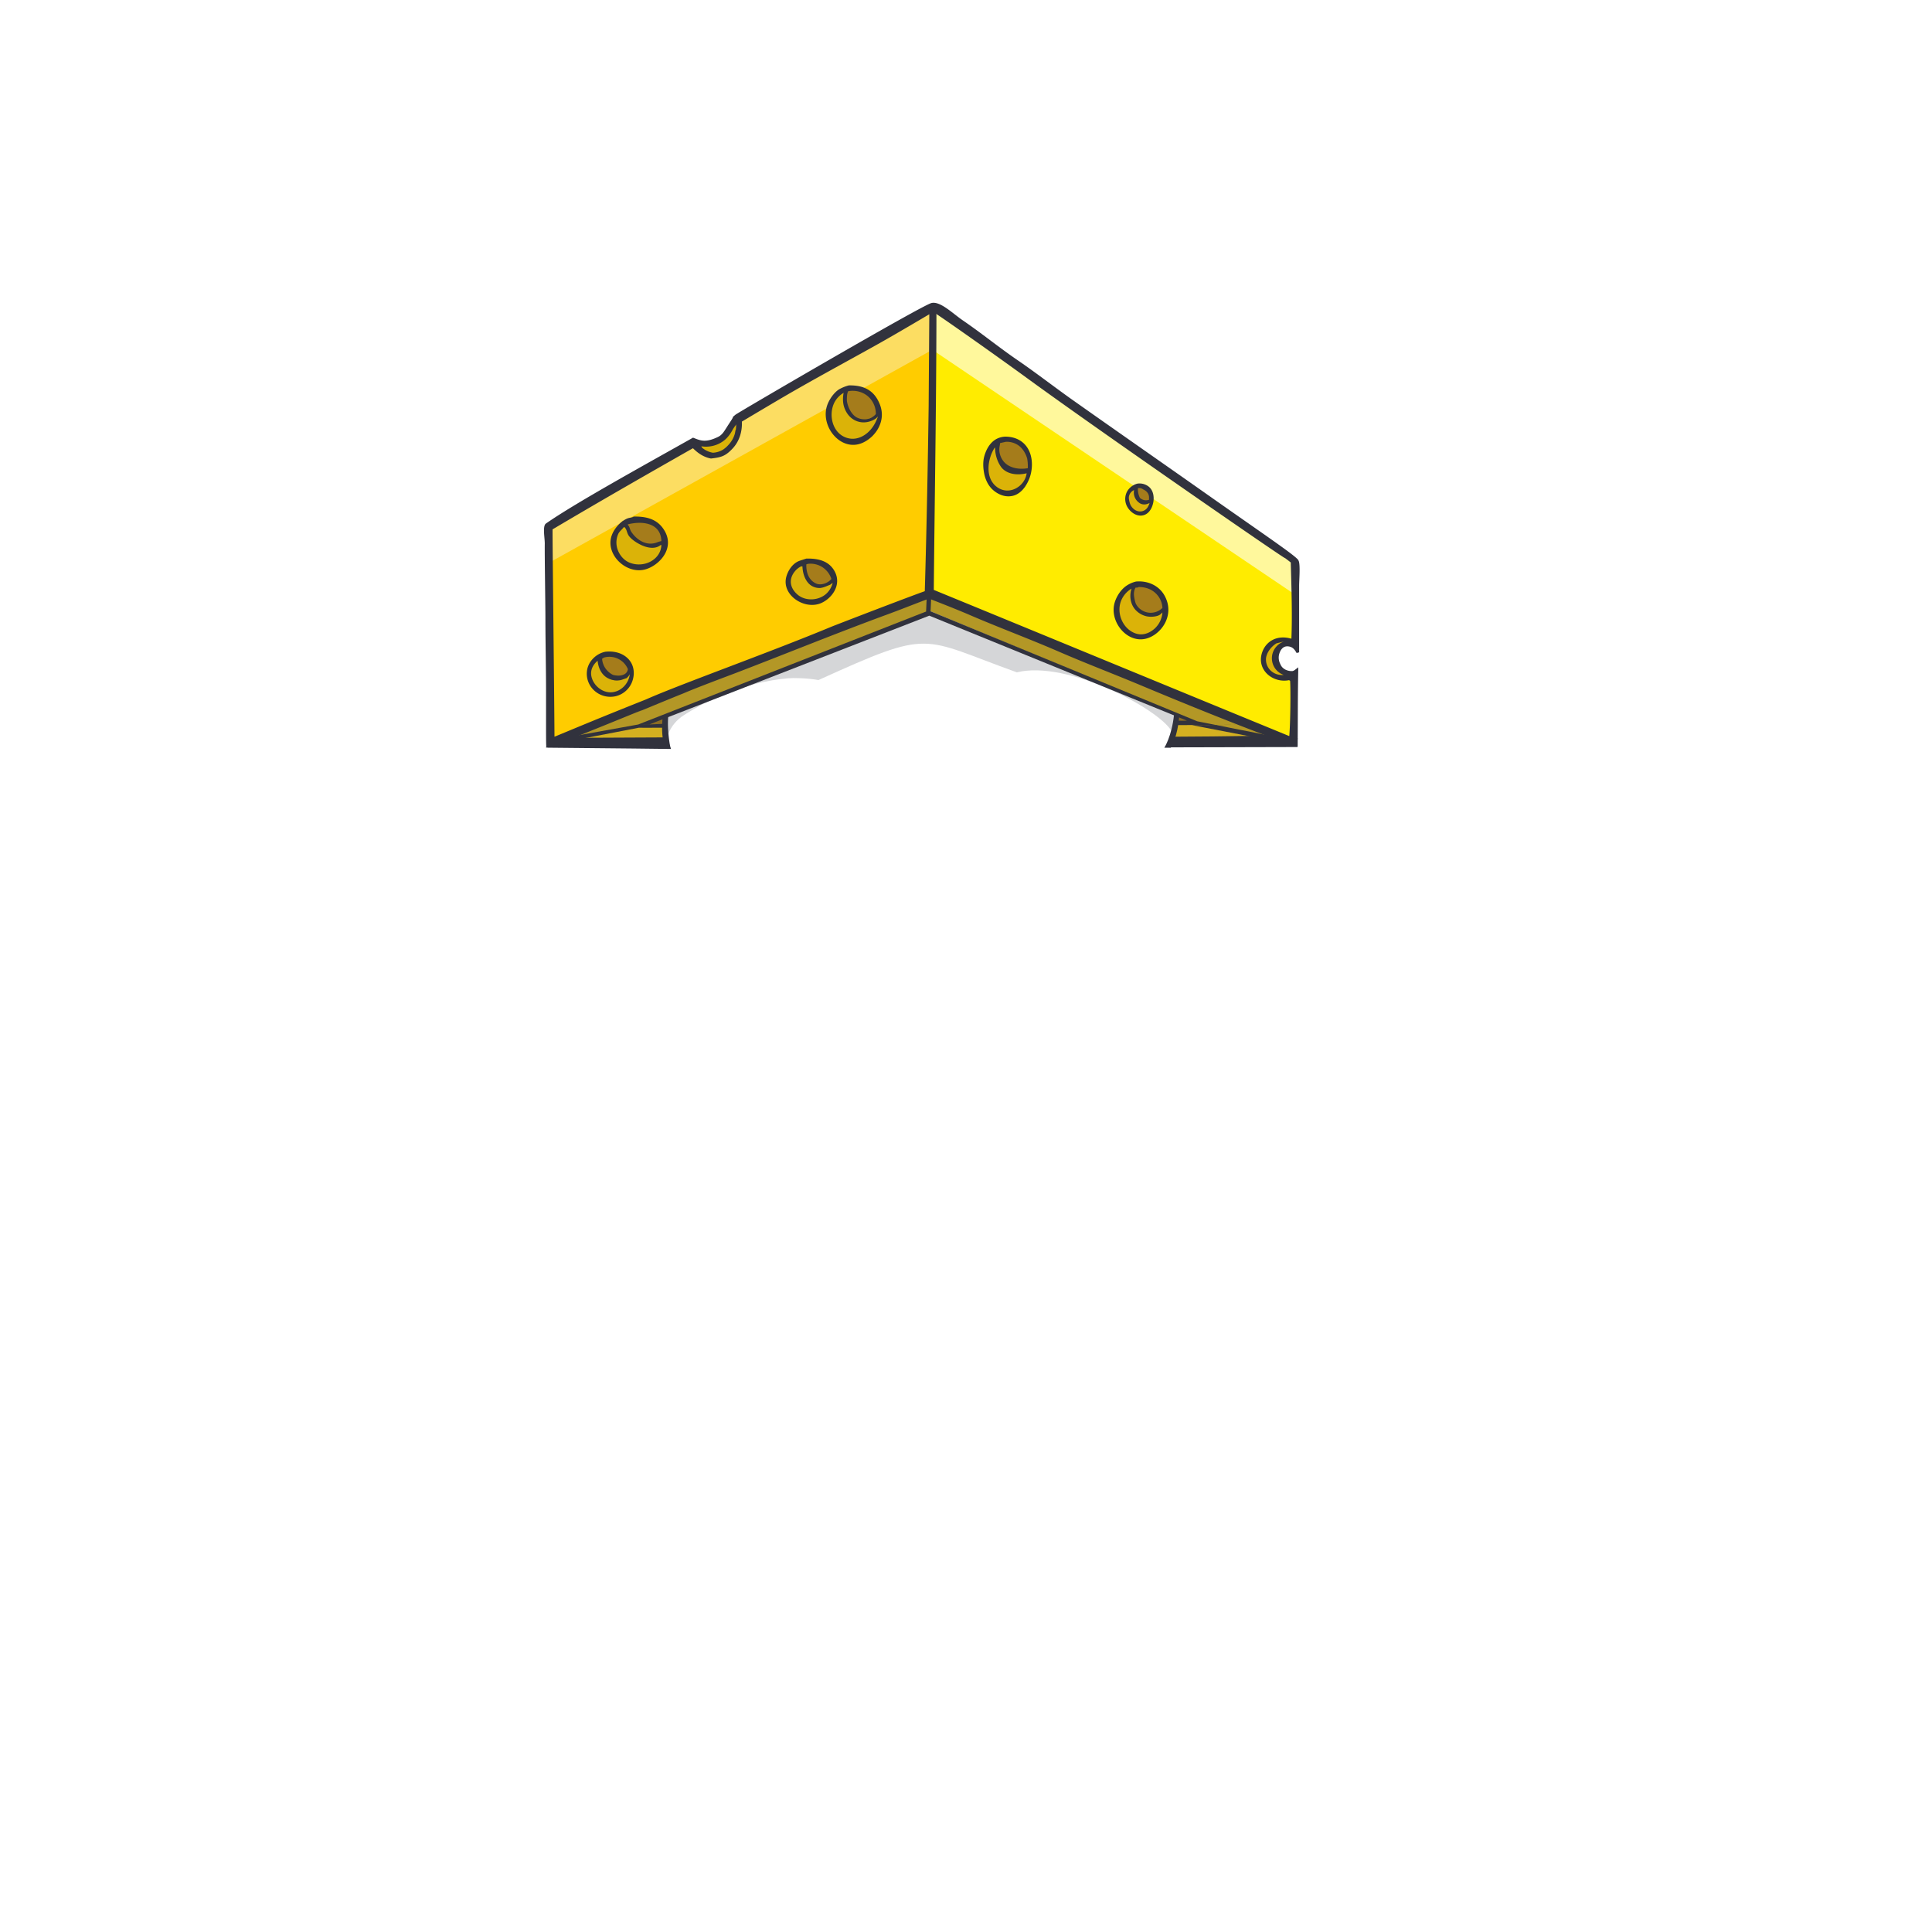 <svg id="chesehat" xmlns="http://www.w3.org/2000/svg" width="3000" height="3000" viewBox="0 0 3000 3000">
  <defs>
    <style>
      .cls-1 {
        fill: #fc0;
      }

      .cls-1, .cls-2, .cls-3, .cls-4, .cls-5, .cls-6, .cls-7, .cls-8, .cls-9 {
        fill-rule: evenodd;
      }

      .cls-2 {
        fill: #fcdd62;
      }

      .cls-3 {
        fill: #ffec00;
      }

      .cls-4 {
        fill: #fff89c;
      }

      .cls-5 {
        fill: #a57c1b;
      }

      .cls-6 {
        fill: #d4b020;
      }

      .cls-7, .cls-8 {
        fill: #31323d;
      }

      .cls-7 {
        opacity: 0.2;
      }

      .cls-9 {
        fill: #dbb308;
      }
    </style>
  </defs>
  <g id="asset_" data-name="asset ">
    <path id="left" class="cls-1" d="M963.025,760.366s-22.746,12.377-93.708,54.548c-16.412,10.472-20.03,4.7-18.972,33.189,0.6,98,.116,170.347-0.056,208.607,0.317,35.27-.258,67.12-0.258,67.12v16.03s-1.441,15.27,23.52,15.13q1.66-.015,3.479-0.12c28.57-1.63,37-25.03,37-25.03L1443,921.574,1446,477,1135.02,659.235s-1.79,41.539-52,30.039Z"/>
    <path class="cls-2" d="M1449,477l-1,66L854,873l-2-56,225-125,10-3s36.92,3.151,55-37c1.29-2.856,11-7,11-7Z"/>
    <path id="right" class="cls-3" d="M1446.01,475c22.4,2.109,117.67,78.855,140.31,95.3l422.95,296.935q1.005,66.7,2.01,133.415c-15.48-3.263-20.53,3.65-27.07,12.04-1.5,22.75,5.52,35.43,27.07,32.1,1.82,54.91,16.33,131.41-47.11,96.31-10.61,6.92-39.73-3.58-49.17-10.1,5.34,0,22.78-5.95,28.12-5.95Q1692.59,1023.23,1442,921.405,1444.01,698.225,1446.01,475Zm478.07,649.04h0Z"/>
    <path class="cls-4" d="M1448,482l4,64,560,378V870Z"/>
    <path id="shade" class="cls-5" d="M1047.81,1076.07s-20.66,41.89-8.01,84.93l-189.236-1.04s-6.442-4.54,7.009-11.39Zm773.97,68.36s10.37-50.48-4.01-70.43L2002,1148.57s0.95,11.72-13.02,9.32S1821.78,1144.43,1821.78,1144.43Z"/>
    <path class="cls-6" d="M1863,1122l119,20-2,14-164-5s5.13-17.14,8-28C1838.05,1122.98,1823.24,1123.67,1863,1122Zm-992,30,8-8,49-16s36.754-2.66,105-1c-0.07,16.82-.26,19.08,1,28C1003.57,1150,871,1152,871,1152Z"/>
    <path class="cls-6" d="M1979,1146L1442,924v24l476,198,63,2Z"/>
    <path class="cls-6" d="M942,1149l500-200V929l-316,116-247,98"/>
    <path id="shadow_copy" data-name="shadow copy" class="cls-7" d="M853.97,1149.96L1446.47,922l552.47,225.95s-82.57-14.39-90.94-15.95c-17.61-3.28-34.69-7.59-50-9-21.45.44-29.79-3.13-35,0,0.72,3.82.07,12-4,12-19.43-33.75-161.18-110.43-240-91-151.14-54.185-130.42-68.569-308.07,11.99-17.75-3.2-38.52-3.53-47.77-2.71-65.78,5.81-123.36,33.15-160.6,56.78-12.39,7.86-20.01,17.71-24.56,28.94-2.35,5.79-3.09-3.78-2-12,0,0-33.43.32-46,2s-119,21-119,21S848.991,1156.06,853.97,1149.96Z"/>
    <path class="cls-8" d="M1816,1126"/>
    <path id="holes_shade" data-name="holes shade" class="cls-5" d="M1320,601c19.05,4.949,40.16,8.435,41.35,26.276,1.18,1.694,5.68,16.418,5.02,19.165-1.59,6.549-12.36,25.684-17.05,29.253-4.3,3.282-9.34,4.3-13.03,8.07-29.85,2.208-34.83-17.663-51.13-31.271-0.25-20.339,6.41-37.013,18.05-45.392C1308.02,603.633,1315.73,604.949,1320,601Zm-180.21,53.511a12.594,12.594,0,0,1,4.01,1.009c-1.97,11.031-.73,22.355-3.01,32.279-12.99,9.094-25.35,21.674-48.12,12.1-5.21-2.191-9.03-1.649-11.03-7.061-1.55-2.368-.58-4.318,0-7.061h3.01c5.67,3.778,17.38-.257,21.05-2.017C1120.36,676.747,1135.61,671.764,1139.79,654.511ZM1567,680a96.755,96.755,0,0,0,11,3c10.89,2.77,27.04,33.073,20.76,52.223-3.41,10.391-10.68,15-18.85,21.168-4.27,3.222-1.94,8.11-9.02,9.079-6.17-4.172-17.2-2.831-23.06-7.061-4.74-3.416-23.19-25.44-18.05-37.323q2.01-1.512,4.01-3.026V707.973a71.842,71.842,0,0,1,10.03-20.174C1550.84,678.328,1557.66,685.644,1567,680Zm196,74c16.7,0.959,15.76,6.109,24,15,0.47,14.8-2.62,27.808-17.61,27.74-3.37-.015-5.26-1.389-7.39-2.74-8.97-5.686-15.11-22.988-7.65-34.583C1756.59,755.947,1760.42,757.189,1763,754ZM983.393,804.81c23.3-.523,35.447,3.489,44.117,17.148,8.35,13.171,7.1,35.207-4.02,43.375-5.36,3.941-20.1,12.192-26.062,14.122-8.925,2.887-17.467-2.906-22.056-5.044C954.682,864.773,953.485,852.586,955,826c5.982-3.768,7.272-10.6,12.749-15.035C972.7,808.172,978.046,806.491,983.393,804.81ZM1261.1,870.376c22.41-.379,24.76,10.179,35.09,21.183,0.39,9.065.47,18.284-4.01,25.218-4.52,6.987-25.03,22.368-40.1,18.157-12.71-3.549-19.25-11.79-27.07-20.174-1.65-20.851,0-36.363,17.04-41.358C1248.4,871.54,1256.07,873.488,1261.1,870.376Zm497.26,36.314c31.05-.784,46.23,7.378,52.14,31.27,5.5,22.25-15.14,44-29.08,48.419-3.76,1.19-20.24,2.476-21.05,2.017-10.62-3.908-31.51-26.208-26.07-48.418C1737.85,925.5,1747.98,915.425,1758.36,906.69Zm232.6,88.767c7.34-.11,10.85,1.608,16.04,3.026v1.009c-9.28-.121-11.46,3.138-18.05,5.048-3.08,5.88-9.83,17.61-4.01,26.22a30.572,30.572,0,0,0,12.03,16.14c3.6,2.25,8.68.51,11.03,4.04h-2.01c-2.4,3.19-7.27,1.06-12.99,1.06-4.43-3.01-8.16-1.02-13.07-3.08-18.45-7.74-20.84-26.4-7.41-42.61C1977.18,1000.69,1978.13,997.062,1990.96,995.457ZM948,1013c19.886,4.07,30.073,22.37,31.383,45-6.357,8.11-12.241,17.81-23.059,21.18-16.38,5.1-37.183-14.81-40.1-24.21-3.677-11.84,4.3-27.12,9.778-30.97C932.168,1019.27,941.48,1017.58,948,1013Z"/>
    <path class="cls-9" d="M1310.1,604c2.88,1.128,1.85.175,3.01,3.021,2.15,4.219-2.27,16.5,0,24.171,2.72,9.186,9.02,13.345,15.04,19.136,6.27,0.467,13.58,2.16,20.06,0,5.61-1.874,12.42-5.036,19.05-4.029v5.036c-6.18,7.219-6.88,19.13-13.04,26.185-2.44,2.792-7.11,2.588-11.03,4.028-22.6,8.309-26.17,2.079-46.12-5.035-5.41-11.361-14.36-34.924-8.02-50.356C1293.16,616.144,1302.39,610.556,1310.1,604Zm-172.46,57.406h6.01a2.846,2.846,0,0,0,1,1.007c-0.68,2.469-2.42,3.981-3,6.043-1.61,5.655,1.69,13.911-1.01,18.128-3.21,10.255-15.18,18.469-26.07,21.149-11.82,2.913-34.63-5.61-35.09-14.1,10.19-9.033,13.85-.465,25.07-4.029C1120.31,684.6,1129.69,674.523,1137.64,661.406Zm413.11,19.135c2.1,4.646-3.45,18.243-1,27.192,4.05,14.794,16.55,26.09,33.09,28.2a51.047,51.047,0,0,1,16.04-8.057v8.057c-3.18,4.634-5.61,14.9-7.02,20.142-5.93,3.12-12.21,8-19.05,10.071-18.17,5.492-29.92-8.364-37.1-15.107,2.01-6.632-1.61-12.347-3.01-18.128q0.51-16.111,1.01-32.228C1536.46,691.216,1544.51,686.58,1550.75,680.541Zm208.57,74.527a12.729,12.729,0,0,1,4.01,1.007c2.95,7.533.25,20.1,8.02,23.164a34.968,34.968,0,0,0,10.65,1.116c3.77-.186,1.48.019,5-1.355-10.77-1.193,6.97-9.625-5,13-2.68,3.055-5.31,4.687-11,6-10.71-4.329-20.76-8.518-20.71-25.811C1753.91,767.008,1756.27,760.158,1759.32,755.068ZM967.175,808.445c2.935,0.954,3.521,1.777,5.014,4.029,3.528,4.99,1.646,14.919,5.013,20.142,9.426,14.622,42.2,21.352,56.148,6.043,1.76,0.635.98,0.194,2.01,1.007,0.8,1.188.77,1.693,1,4.028-1.1,1.769-.19,4.275-1,7.05-1.39,4.756-4.37,9.612-7.02,14.1-5.35,9.06-19.12,7.806-26.34,15.156C955.206,881.1,935.3,838.5,967.175,808.445ZM1249.94,869.88c3.25,0.833,1.53-.494,3.01,2.014-14.63,15.632,3.83,39.546,22.06,39.277,2.66-2.057,13.07-7.018,16.04-8.056,2.13,1.962,2.54,3.111,4.95,4.885-2.99,3.6-3.62,9.244-6,14s-17.33,11.29-28,14c-5.68,1.442-9.51-4.919-14-3-19.65-7.45-20.4-15.488-22-43,4.79-4.815,7.86-6.882,12.91-11.056,1.69-1.4,2.32-4.781,4.01-6.043C1245.12,871.252,1248.04,871.646,1249.94,869.88Zm504.36,39.277h3.01c5.57,11.231-3.23,9.337,0,21.15,1.97,7.191,7.11,18.728,14.04,21.149,10.67,10.021,23.99-.9,34.09-2.014,3.04,3.1,4.73,2.706,5.02,9.064-3.24,4.378-5.3,12.1-8.46,16.494-3.74,5.2-22.29,13.631-30.68,15.932-3.41-.551-8.06-0.174-12-2.212-8.5-4.4-14.52-10.835-21.06-17.121-0.49-14.885-7.56-35.139.74-47.6C1742.67,918.486,1749.54,913.646,1754.3,909.157ZM2012,1047.13c-0.08,3.35-4.97,4.35-7,5.87-9.79-1.91-5.19-2.97-2.49-1.08-26.82-.97-28.65-3.47-37.44-18.45-7.22-12.3,6.83-34.38,15.85-38.708,7.61-3.424,20.65,2.269,10.02,8.058-4.12,2.24-7.09,8.12-8.94,11.18-4.58,7.55-1.63,19.04,3.99,22.5C1995.78,1042.02,1997.97,1048.19,2012,1047.13Zm-1079.92-29.2c3.631,4.81-2.332,9.83,0,18.12,3.781,13.46,19.312,26.49,36.1,17.13,5.336-2.98,5.984-9.74,12.032-12.09v7.05c3.042,4.62-.382,11.9-2,15.11-2.381,2.64-11.968,6.63-8.205,6.75,4.66,0.15-22.614,8.97-31.9,6.34-17.345-4.92-28.978-20.03-22.059-40.29,1.133-3.31.176-5.64,2-8.05C921.308,1023.69,928.548,1022.15,932.08,1017.93Z"/>
    <path class="cls-8" d="M1443,488c6.04-3.646-47.03,28-81,47-49.81,27.862-103.43,56.551-155,87q-27.615,16.306-55,32.646c0.68,15.093-3.73,30.213-14,41.354-11.55,12.526-18.4,14.2-34,16-13.98-2.525-23.22-11.371-28-16-108.953,61.93-161.644,92.646-218,126,0,37.535,2.55,243.93,3,322,27.121-11.16,68.352-28.62,141.96-57.88,54.09-23.95,190.67-72.44,289.09-113.386C1348.17,950.887,1418.86,924.022,1436,918c2.96-98.923,4.94-209.32,6-287Zm11.1,0.065c-0.23,143.419-2.77,284.793-4.1,427.935,183.37,75.25,368.63,151.75,552,227,1.67-19.45,2.31-70.13,1.28-85.99h-1v-1c-25.72,5.62-52.53-16.25-42.02-44.15,6.19-16.424,23.16-26.445,45.02-20.071,1.38-33.3.38-71.868-1-118.4-4.07-3.2-8.1-6.282-12.28-9.384,39.56,29.348-280.94-191.973-396.85-276.6C1538.63,546.145,1442.44,478.688,1454.1,488.065ZM1318.06,598.443c26.83-.561,40.57,10.666,48.01,29.1,12.18,30.184-12.09,57.112-33.01,62.212-30.92,7.54-58.46-28.851-49.01-59.2,3.07-9.876,10.9-21.049,19-26.089,0.48-.3,1.09-0.6,1.66-0.894A62.783,62.783,0,0,1,1318.06,598.443ZM1360,643a36.019,36.019,0,0,0-9.66-25.122c-8.59-9.065-21.27-12.594-33.28-10.4-1.92,3.608-2.12,8.831-2,15.051a42.046,42.046,0,0,0,2,8.028c3.56,9.952,9.23,15.4,12.94,17.447a24.919,24.919,0,0,0,11,3,23.96,23.96,0,0,0,11-2A23.2,23.2,0,0,0,1360,643Zm-50-33a37.482,37.482,0,0,0-12.95,12.525c-9.78,15.943-7.01,40.524,8,52.179a31.225,31.225,0,0,0,18.16,6.6c14.99,0.377,30.94-10.85,38.79-31.3,0.47-1.105,1.21-2.89,1-3a3.871,3.871,0,0,0-1,1c-0.1.1-.94,0.937-1,1-1.89,1.882-14.48,10.168-29.22,5.4-15.11-4.886-20.3-19.077-21.73-24.856A41.6,41.6,0,0,1,1309,620,47.185,47.185,0,0,1,1310,610Zm-172,56.677c-3.68,6.966-8.62,13.818-15,18.323a45.639,45.639,0,0,1-34,8c0.33,0.667.67,1.333,1,2a34.311,34.311,0,0,0,4,3,35.035,35.035,0,0,0,13,5,33.387,33.387,0,0,0,16-5,42.752,42.752,0,0,0,8-7,45.048,45.048,0,0,0,6-8c3.9-6.821,6.48-15.762,6-24C1141.67,661.226,1139.33,664.451,1138,666.677ZM1561,678c9.81,0,19,2.659,26.29,8.385,17.58,13.813,17.78,40.4,10.71,57.615-4.77,11.605-13.14,23.3-25.86,26.03-15.16,3.25-27.23-6.04-32.14-11.03a40.98,40.98,0,0,1-6-8,52.129,52.129,0,0,1-6-17c-1.84-9.963-1.34-18.447,0-24,1.94-8.042,7.6-23.214,21.13-29.275A31.856,31.856,0,0,1,1561,678Zm1,8-9,2c-0.12.851-.25,1.688-0.39,2.537-0.19,1.165-.39,2.3-0.61,3.463a28.585,28.585,0,0,0,0,8,30.563,30.563,0,0,0,6,14c7.47,9.648,22.14,13.835,38,11,0.04-1.047.06-2.068,0.05-3.116A71.923,71.923,0,0,0,1595,712a41.206,41.206,0,0,0-1.85-5.186c-3.77-8.583-8.71-13.451-13.46-16.326A31.927,31.927,0,0,0,1562,686Zm32.15,48.91c-13.76,3.316-28.52,1.823-37.69-7.42-1.98-1.992-5.19-6.845-7.46-12.49a54.568,54.568,0,0,1-3.87-20.227,2.834,2.834,0,0,1-1,1c-11.37,18.305-14.68,47.957,5,61.21C1568.25,769.858,1591.82,754.439,1594.15,734.91ZM1766,751a22.976,22.976,0,0,1,17.99,4.857c8.37,7.084,7.7,18.653,7.01,23.143-0.71,4.658-4.02,18.176-15.8,21.133-11.15,2.8-22.35-6.494-26.2-16.133a24.914,24.914,0,0,1-.81-15.977,24.2,24.2,0,0,1,3.07-6.637A26.155,26.155,0,0,1,1766,751Zm1,7a8.341,8.341,0,0,1,0,1c-0.01.2-.03,0.382-0.05,0.57A10.542,10.542,0,0,0,1767,762a28.836,28.836,0,0,0,1.05,5.974A29.237,29.237,0,0,0,1770,773a13.841,13.841,0,0,0,14.21,3.051v-4.014A12.537,12.537,0,0,0,1783,767a14.237,14.237,0,0,0-4.24-4.948A15.961,15.961,0,0,0,1775.2,760a9.835,9.835,0,0,0-1.57-1.008A10.935,10.935,0,0,0,1767,758Zm-6,3a13.8,13.8,0,0,0-6,5,12.879,12.879,0,0,0-2,5,13.06,13.06,0,0,0,0,4,40.429,40.429,0,0,0,2,8,19.086,19.086,0,0,0,4,6,16.24,16.24,0,0,0,9,5,13.845,13.845,0,0,0,15-8c0.31-.681.71-1.32,1-2a18.756,18.756,0,0,0,1-3,16.354,16.354,0,0,1-5.8,2.075,14.374,14.374,0,0,1-5.64-.151A13.18,13.18,0,0,1,1768,780,19.28,19.28,0,0,1,1761,761ZM983.951,802.14c24.939-.552,39.139,6.926,48.019,22.076,16.64,28.422-9.69,55.007-31.01,60.206-29.464,7.183-61.581-24.082-51.02-53.182,3.94-10.858,13.647-21.692,24.007-26.09C977.474,803.654,981.119,804.066,983.951,802.14Zm43.009,38.131c-0.63-27.84-28.576-32-52.012-26.09v1c2.9,2.616,2.854,6.555,5,10.034,5.47,8.862,19.354,22.481,37.011,18.062C1020.08,842.5,1023.04,840.853,1026.96,840.271ZM968.946,818.2c-2.59,3.724-7.139,6.786-9,11.038-8.229,18.772,3.155,38.3,17,44.151,22.811,9.639,49.412-4.514,50.012-27.093h-1c-16.17,12.875-44.247-6.171-50.012-15.051C973.2,827.012,973.242,820.811,968.946,818.2Zm283.094,49.168c21.38-.523,35.22,5.287,43.01,18.062,14.29,23.451-5.61,46.59-23.01,52.179-25.61,8.228-58.6-14.749-51.01-42.145,2.67-9.637,9.32-19.883,19-24.082,1.39-.6,4.5-1.566,6.97-2.377Q1249.52,868.169,1252.04,867.363Zm4,8.028A10.983,10.983,0,0,0,1253,876a9.9,9.9,0,0,0-.96.394V878.4a41.924,41.924,0,0,0,.41,5.809A37.13,37.13,0,0,0,1254,891a26.022,26.022,0,0,0,7,11,23.712,23.712,0,0,0,5.04,3.494A15.563,15.563,0,0,0,1270,907a18.732,18.732,0,0,0,7,0,23.914,23.914,0,0,0,11.08-5.137A23.511,23.511,0,0,0,1291,899a34.586,34.586,0,0,0-16.11-19.566A34.136,34.136,0,0,0,1256.04,875.391Zm-12.01,4.013a29.409,29.409,0,0,0-10,8.028c-3.96,4.978-5.79,9.974-6.03,14.568-0.63,11.807,8.36,19.837,12.03,22.559,12.42,9.2,31.5,7.747,42.97-2.559a33.974,33.974,0,0,0,10-17c-1.33,1-2.67,2-4,3-1.7.657-3.35,1.317-5,2-1.37.566-2.65,1.083-3.95,1.514A33.056,33.056,0,0,1,1274,913a23.557,23.557,0,0,1-12.24-2.521c-9.89-4.9-15.27-17.708-15.73-31.075h-2ZM1764,903c12.43-1.1,24.83,2.078,34.43,9.966a41.192,41.192,0,0,1,10.78,13.6c15.21,29.864-6.83,59.559-30.01,65.223-29.89,7.306-57.71-27.709-48.01-57.2,3.72-11.323,11-20.354,18.01-25.085A45.275,45.275,0,0,1,1764,903Zm4.2,8.514c-1.29.881-2.47,0.9-5,1L1762,915a22.863,22.863,0,0,0-1,4,23.8,23.8,0,0,0,0,7c0.64,5,1.97,10.013,3,12a25.919,25.919,0,0,0,41,6c0-.1-0.01-0.2-0.01-0.293a33.169,33.169,0,0,0-1.78-9.114,34.044,34.044,0,0,0-11.11-15.466C1786.08,914.4,1778.12,911.523,1768.2,911.514ZM1754,916a38.792,38.792,0,0,0-13.81,18.593c-5.51,16.375,1.46,34.988,14.01,44.151,6.04,4.412,11.8,6.087,16.8,6.256,8.39,0.284,16.19-3.757,22-9a37.542,37.542,0,0,0,12-25l-2.79,2.659c-4.25,4.021-15.98,5.035-23.01,3.01a33.469,33.469,0,0,1-16.97-10.729c-7.24-8.964-8.68-21.094-5.23-31.94Zm228,83a38.084,38.084,0,0,0-12,12,28.907,28.907,0,0,0-4,10,23.79,23.79,0,0,0,5,18,25.166,25.166,0,0,0,22.27,8.98,27.4,27.4,0,0,1-17-34.12A27.879,27.879,0,0,1,1994,996ZM940,1012c11.9-1.28,24.006,1.09,32.926,8.65a31.23,31.23,0,0,1,7.023,8.27c6.5,11.27,4.793,25.22-.949,35.08a36.358,36.358,0,0,1-23.058,17.09A37.054,37.054,0,0,1,918,1067a35.129,35.129,0,0,1-6.072-28.05c2.312-10.39,9.287-17.83,16-22.08A36.829,36.829,0,0,1,940,1012Zm-2,9c-1.022.63-2.043,1.26-3.065,1.9,0.022,0.36.043,0.73,0.065,1.1a30.328,30.328,0,0,0,3.936,11.94A30.747,30.747,0,0,0,952,1048c10.3,2.64,18.269.33,21.409-4.53a10.3,10.3,0,0,0,1.539-4.52A31.116,31.116,0,0,0,938,1021Zm-10,5c-5.416,4.58-9.25,10.41-10,17-1.729,15.2,13.066,32.66,31,32,14.042-.52,26.819-12.07,29-28a27.908,27.908,0,0,1-3,4,27.15,27.15,0,0,1-2,2c-1.012.33-2,.66-3,1-2.118.72-4.19,1.57-6,2a27.92,27.92,0,0,1-12,0,29.781,29.781,0,0,1-10-4C933.324,1046.44,928.85,1036.24,928,1026Zm-48.083,122.32M2015,1160c0.37-46.19.05-77.61,1-124-0.05.58-3.03,2.36-5,4a10.46,10.46,0,0,1-3.72,1.96,19.961,19.961,0,0,1-3.28.04,20.35,20.35,0,0,1-5-1,18.15,18.15,0,0,1-8-5,16.25,16.25,0,0,1-3-5,21.227,21.227,0,0,1-2-14c0.55-2.59,2.88-10.92,9.64-12.93a12.975,12.975,0,0,1,5.64-.24c6.41,0.93,9.42,5.37,12,10.03a13.834,13.834,0,0,0,4-1V909.508c0-8.347,2.17-34.009-1-39.134-1.06-5.252-50.95-38.565-140.04-101.347-69.8-49.181-140.02-98-210.07-147.5-28.58-20.2-57.12-42.444-86.03-62.213-29.28-20.026-55.04-41.257-85.04-61.779-16.05-10.985-35.18-30.356-48.82-26.972C1430.87,474.381,1141.71,643.082,1142,644c0.01,0.024-4.25,3.417-4,3.611,0.7,0.554-3.59,6.594-9,15.052-4.78,7.431-7.54,12.671-14.33,15.923-19.51,9.346-27.26,5.412-38.54,1.012-81.657,45.9-184,102.323-228.414,133.349-5.548,3.876-1.694,22.235-1.809,31.337-0.249,19.558,1,96.767,1,114.392,0,38.15.994,77.764,1,114.394v60.2c0,37.14.781,19.65,0.093,27.73,8.8-.18,180.61-71.88,144.138-56.17-18.222,7.85,38.092-15.81,69.782-28.47,19.35-8.42,68.95-26.9,78.08-30.39,74.18-28.32,156.29-61.886,237.1-91.577,32.65-11.992-80.81,29.691,0,0,32.65-11.992,63.74-24.916,66.16-24.67,0.02,0-.17.185,0.74,0.277-6.26-2.315,35.63,13.658,61.12,24.662,46.37,20.027,93.5,37.4,139.04,57.2,42.37,18.41,85.27,34.68,127.04,52.18C1894.19,1115.56,1971.15,1144.65,2015,1160Zm-87.75-19.7M1552,695h0Z"/>
    <path class="cls-8" d="M850,1161c0.333-6,0-15,0-15s73.183-.6,186-1c1.58,7.47,6,18,6,18S950.965,1161.84,850,1161Zm964.83-.5c118.96-.28,199.17-0.5,199.17-0.5l1-14-9,4-30-8s-63.23,1.66-159,2C1809.79,1160.98,1815.24,1160.5,1814.83,1160.5Z"/>
    <path class="cls-8" d="M1439,927l-1,23,7-1,1-22h-7Z"/>
    <path class="cls-8" d="M1823,1110l8,1s-0.52,24.31-11,47l-2,3h-10S1819.5,1143.35,1823,1110Z"/>
    <path class="cls-8" d="M1038,1109l-9,5a135.4,135.4,0,0,0,3,48l9-1S1035.07,1132.82,1038,1109Z"/>
    <path class="cls-8" d="M1032,1130c-29.25.17-40,0-40,0l-109,21-3-6,111-20c-3.453.12,6.367,0.02,16.42-.08,7.91-.07,12.59-0.84,26.58-0.92m790-5c12.63,0.33,19,0,19,0L1443,956l-435,169H991l451-177,417,172,116,23v7l-124-24s170.15-1.15-29,0C1825.17,1124.5,1824.28,1123.34,1824,1119Z"/>
  </g>
</svg>
